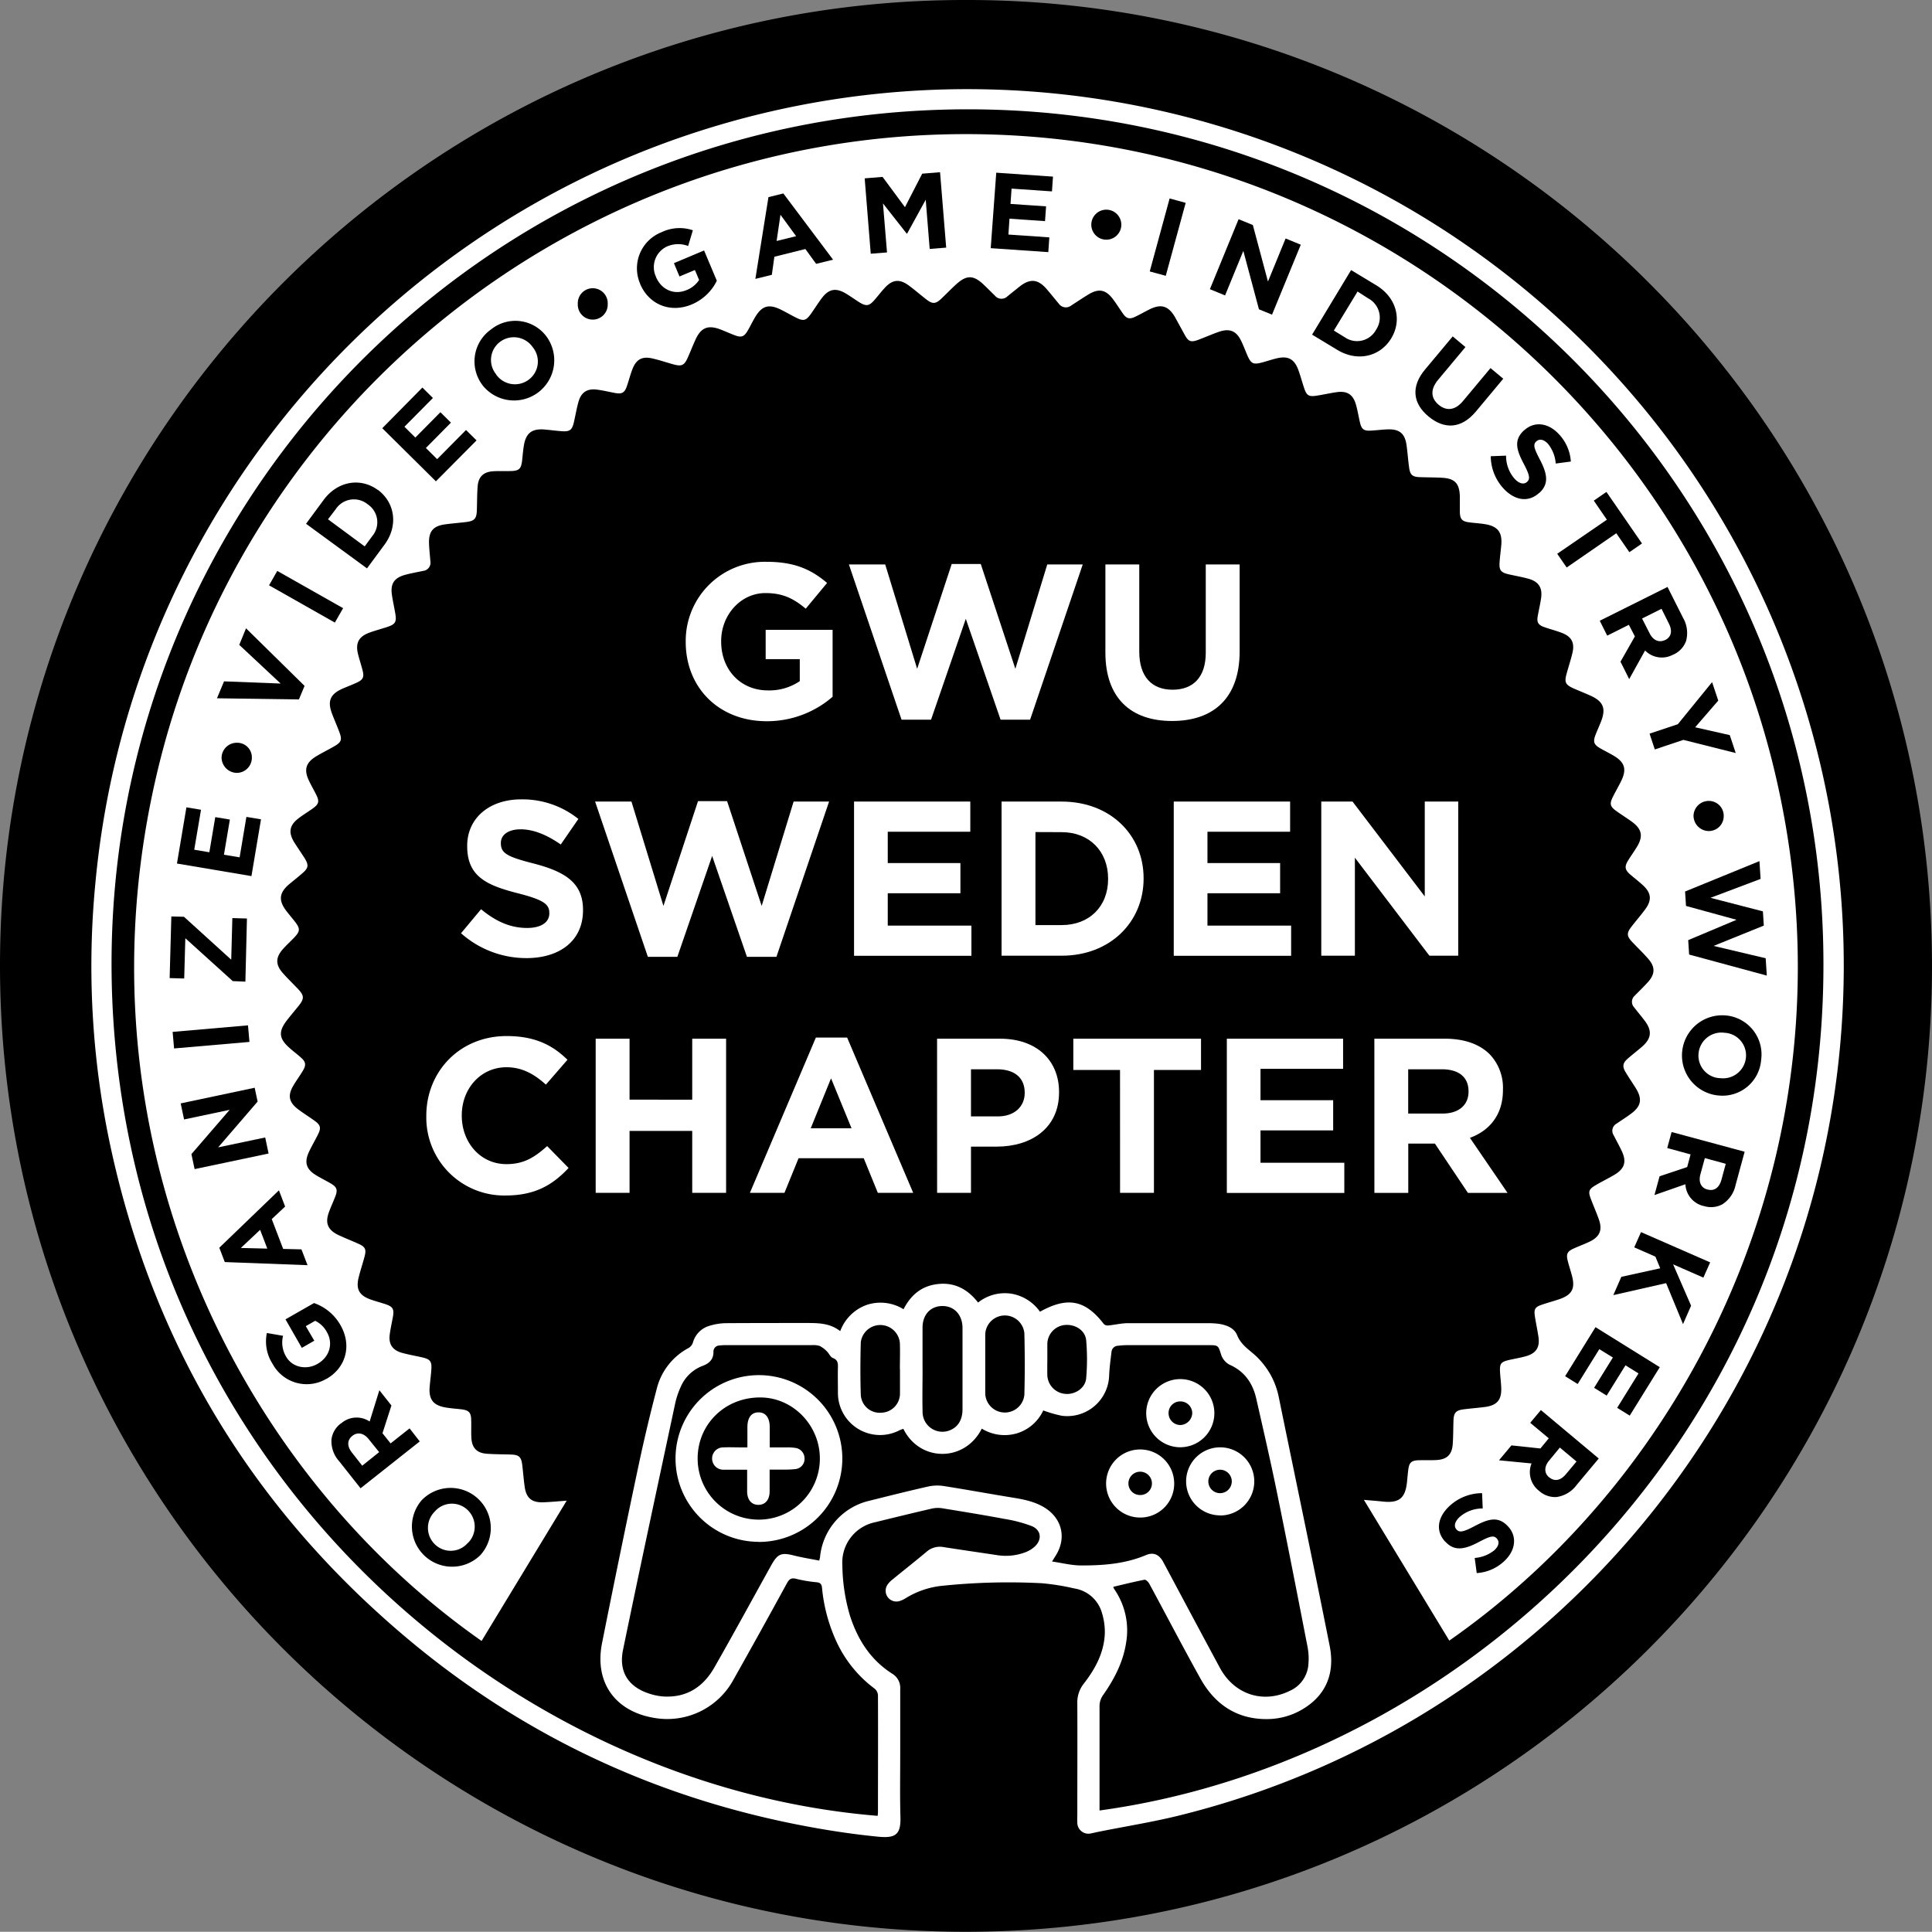 <svg id="a5f8c0d1-f097-4cf2-9513-ed5dda4a9161" data-name="TransparentBG" xmlns="http://www.w3.org/2000/svg" viewBox="0 0 570.34 570.28"><rect x="0" y="0" width="570.34" height="570.28" fill="#808080" stroke="none"/><defs><style>.aa380250-153d-4345-a608-8db5bd3c0a5b{fill:#fff;}.f8b8d29d-0436-4441-a33a-6bdfe1b955c9{fill-rule:evenodd;}</style></defs><title>GWU_Sweden_TransBG</title><g id="a2acffcb-66cb-4000-98d6-092982c6e03a" data-name="Graphic objects (DO NOT TOUCH)"><circle class="aa380250-153d-4345-a608-8db5bd3c0a5b" cx="285.42" cy="287.22" r="276.42"/><path class="f8b8d29d-0436-4441-a33a-6bdfe1b955c9" d="M288.36,3.21C446,3,574.53,131.7,573.48,290.32c-1,156.57-129.06,284.3-287.36,283.16C129.61,572.36,1.9,444.29,3.16,285.92,4.41,129.86,131.6,3,288.36,3.21ZM268.9,521.41h0c0-6.51,0-13,0-19.52a4.9,4.9,0,0,0-2.34-4.58c-6.44-4.09-10.24-10.1-12.52-17.22a54.7,54.7,0,0,1-2.22-14.81,12.14,12.14,0,0,1,9.69-12.7c5.54-1.36,11.07-2.72,16.63-4a8.35,8.35,0,0,1,3.15-.12c6.15,1,12.31,2,18.43,3.15a40.87,40.87,0,0,1,8,2.11c2.82,1.16,3.12,4,.87,6.07a8.75,8.75,0,0,1-2.85,1.7,16.31,16.31,0,0,1-8.34.79c-5.22-.78-10.45-1.54-15.66-2.35a5.94,5.94,0,0,0-5.05,1.36c-3.35,2.81-6.79,5.52-10.17,8.28a6.64,6.64,0,0,0-1.32,1.38,3.18,3.18,0,0,0,3.55,4.89,7.57,7.57,0,0,0,1.73-.81,25.32,25.32,0,0,1,10.5-3.65,190.19,190.19,0,0,1,29.71-.79,68.51,68.51,0,0,1,9.6,1.54,10.06,10.06,0,0,1,8.17,7.26,18.93,18.93,0,0,1,.84,6c-.21,5.67-2.8,10.45-6.18,14.81a8.86,8.86,0,0,0-1.94,5.75c.05,10.88,0,21.76,0,32.64,0,.85-.05,1.7,0,2.55a3.28,3.28,0,0,0,4.1,3.29c.69-.13,1.36-.3,2-.43,8.36-1.69,16.8-3,25.05-5.11C460.2,511.76,539,417.65,546.79,306.62A258.73,258.73,0,0,0,208,42.44C112.34,73.81,40.93,159.84,31.3,264a254.21,254.21,0,0,0,4.19,76.36Q54,428.25,122.65,486.28c34.6,29.26,74.4,47.88,119,56.15,6.91,1.29,13.89,2.32,20.88,3,4.83.44,6.55-.54,6.44-5.59C268.79,533.67,268.9,527.54,268.9,521.41Z" transform="translate(-3.15 -3.21)"/><path class="f8b8d29d-0436-4441-a33a-6bdfe1b955c9" d="M327.74,537.68v-1.56c0-9.82,0-19.63,0-29.44a5.67,5.67,0,0,1,1-3c3.36-4.77,6-9.84,6.87-15.68a21.35,21.35,0,0,0-3.36-15.42c-.14-.22-.28-.45-.4-.68a.56.56,0,0,1,0-.26c3.06-.72,6.09-1.48,9.16-2.08.38-.07,1.12.62,1.39,1.12,5.07,9.37,10,18.85,15.18,28.15,4.25,7.55,10.7,11.93,19.62,11.87a20.63,20.63,0,0,0,11.2-3.36c6.7-4.34,8.75-10.84,7.28-18.25-4.86-24.47-10-48.88-15-73.3a23.18,23.18,0,0,0-2.29-6.45,23.53,23.53,0,0,0-4.54-5.89c-2.05-1.87-4.35-3.24-5.49-6.08-.88-2.21-3.29-3.08-5.67-3.39a25.52,25.52,0,0,0-3-.16c-7.84,0-15.68,0-23.52,0-1.95,0-3.89.49-5.84.68a1.68,1.68,0,0,1-1.3-.4c-5.48-7.14-10.71-8.2-18.87-3.66a12.9,12.9,0,0,0-8.51-5.33,12.71,12.71,0,0,0-9.77,2.62c-2.93-3.8-6.72-5.94-11.58-5.49s-8.17,3.07-10.42,7.47A12.87,12.87,0,0,0,259,388.43a13,13,0,0,0-7.81,7.74c-3-2.35-6.4-2.4-9.83-2.4-8,0-16,0-24,.05a17.42,17.42,0,0,0-5.44,1,7.14,7.14,0,0,0-4.22,4.74,3,3,0,0,1-1.19,1.54,18.73,18.73,0,0,0-9.46,12q-3,11.43-5.45,23-5.51,26-10.72,52.16c-2.34,11.72,4,20.4,15.87,22.16a22.24,22.24,0,0,0,22.9-11.32q8-14.2,15.82-28.53c.68-1.23,1.31-1.65,2.74-1.27a40.3,40.3,0,0,0,6,1c1.15.12,1.5.6,1.61,1.68A48.77,48.77,0,0,0,250,487.65a36.16,36.16,0,0,0,11.33,14.05,2.76,2.76,0,0,1,1,1.92c.06,11.52,0,23,0,34.56,0,.36-.06.72-.09,1.08-107.15-8.76-213.28-98-225.09-228C24,166.49,133.68,43.88,274.12,35.9c144.3-8.19,263.94,104.56,267.25,245.89C544.6,419.63,440.58,522.2,327.74,537.68Zm-157.3-91.46c-2.63.19-4.79.41-7,.48-3.34.09-4.94-1.28-5.4-4.58-.31-2.17-.46-4.35-.73-6.52-.3-2.34-1-2.92-3.31-3s-4.8-.06-7.19-.24c-2.89-.22-4.33-1.72-4.5-4.62-.11-1.71,0-3.42-.06-5.12,0-2.46-.65-3.12-3.07-3.39-1.48-.17-3-.27-4.44-.52-3.74-.62-5.09-2.42-4.74-6.23.15-1.69.38-3.39.49-5.09.15-2.27-.38-2.93-2.61-3.45-2-.47-4.09-.81-6.09-1.37-2.83-.8-4-2.61-3.57-5.55.24-1.74.63-3.46.94-5.19.37-2.15-.06-2.89-2.15-3.6-1.52-.51-3.07-.9-4.58-1.45-3.22-1.18-4.23-3-3.43-6.35.52-2.12,1.22-4.19,1.78-6.31s.17-2.83-1.73-3.7-4-1.68-6-2.62c-3.14-1.5-4-3.54-2.78-6.8.58-1.6,1.32-3.14,1.92-4.74.67-1.79.38-2.62-1.27-3.61-1.46-.87-3-1.61-4.46-2.5-2.92-1.77-3.55-3.81-2.1-6.9.84-1.78,1.85-3.49,2.72-5.26s.7-2.64-.93-3.83-3.46-2.31-5.11-3.57c-2.59-2-3-4-1.33-6.84.91-1.57,2-3,2.92-4.58s.77-2.49-.55-3.68-2.47-2-3.66-3.1c-2.88-2.6-3.08-4.65-.72-7.78,1.16-1.53,2.43-3,3.62-4.48,1.7-2.15,1.65-3-.22-5-1.51-1.58-3.09-3.1-4.53-4.74-2.13-2.46-2.07-4.56.1-7,1-1.14,2.17-2.2,3.24-3.31,1.87-1.94,1.92-2.73.29-4.81-.83-1.05-1.69-2.07-2.5-3.12-2.42-3.16-2.16-5.42.91-8,1.22-1,2.47-2,3.7-3.06,1.93-1.64,2.06-2.47.7-4.65-1-1.54-2-3-3-4.57-1.82-3-1.41-5.09,1.4-7.19,1.32-1,2.74-1.85,4.08-2.81,1.79-1.28,2-2.09,1-4.07-.66-1.34-1.42-2.63-2.07-4-1.66-3.37-1-5.49,2.17-7.38,1.66-1,3.38-1.83,5-2.77,2.39-1.34,2.63-2,1.67-4.52-.68-1.79-1.46-3.54-2.13-5.34-1.34-3.61-.49-5.64,3-7.22,1.45-.65,3-1.21,4.41-1.88,1.75-.81,2.14-1.58,1.68-3.44s-1-3.38-1.41-5.09c-.74-3.14.25-5,3.28-6.15,1.75-.65,3.56-1.12,5.33-1.7,2.44-.8,2.85-1.48,2.42-4-.31-1.84-.73-3.66-1-5.51-.47-3.3.68-5,3.91-5.9,1.75-.47,3.54-.78,5.31-1.16a2.43,2.43,0,0,0,2.14-2.87c-.14-1.75-.34-3.5-.4-5.26-.11-3.54,1.24-5.13,4.72-5.6,2.06-.29,4.14-.44,6.2-.69,2.52-.3,3.11-1,3.2-3.47.08-2.34.05-4.69.23-7,.21-2.9,1.71-4.34,4.6-4.52,1.59-.11,3.2,0,4.8-.06,2.86,0,3.47-.57,3.76-3.36.15-1.43.27-2.87.51-4.29.61-3.56,2.38-4.91,6-4.62,1.76.14,3.5.39,5.26.51,2.28.15,2.95-.37,3.47-2.59.47-2,.81-4.09,1.37-6.08.79-2.85,2.6-4,5.53-3.6,1.79.24,3.56.66,5.35,1,2,.34,2.74-.11,3.4-2,.58-1.66,1-3.38,1.63-5,1.14-3,2.94-3.93,6-3.19,2,.46,3.9,1.1,5.85,1.65,2.75.78,3.47.46,4.6-2.13.75-1.71,1.43-3.45,2.21-5.15,1.61-3.49,3.64-4.32,7.23-3,1.49.57,2.94,1.24,4.44,1.8,1.8.68,2.63.39,3.62-1.24.71-1.19,1.32-2.44,2-3.65,2.2-3.94,4.28-4.58,8.26-2.53,1.38.71,2.72,1.47,4.1,2.17,2.17,1.09,2.93.92,4.32-1,1.12-1.56,2.13-3.2,3.28-4.73,2.05-2.74,4.13-3.14,7.07-1.41,1.33.79,2.59,1.7,3.89,2.53,2.2,1.39,3.08,1.23,4.77-.8,1-1.14,1.88-2.32,2.9-3.41,2.26-2.44,4.36-2.65,7.05-.67,1.8,1.32,3.49,2.81,5.26,4.17s2.69,1.31,4.34-.26c1.51-1.42,2.94-2.94,4.49-4.33,3-2.69,5-2.65,7.93.08,1.16,1.1,2.28,2.24,3.43,3.36a2.51,2.51,0,0,0,3.71.16c1.25-1,2.48-2,3.75-3,3-2.29,5.3-2,7.78.86,1.22,1.42,2.38,2.88,3.59,4.31a2.54,2.54,0,0,0,3.68.57c1.7-1.1,3.38-2.23,5.11-3.28,3-1.82,5.09-1.43,7.2,1.38,1.06,1.4,2,2.92,3,4.34s1.91,1.68,3.58.88c1.44-.68,2.83-1.49,4.26-2.2,3.43-1.68,5.55-1,7.48,2.29,1,1.8,2,3.67,3,5.46s1.79,2,3.71,1.32c2.15-.79,4.24-1.74,6.41-2.48,3.05-1,5-.2,6.41,2.71.61,1.24,1.1,2.54,1.64,3.82,1.29,3.07,1.83,3.34,5,2.45,1.28-.36,2.55-.78,3.85-1.09,3.33-.8,5.2.17,6.38,3.37.66,1.79,1.14,3.66,1.76,5.48.71,2.11,1.35,2.51,3.58,2.18,2-.3,4-.77,6-1.05,3.12-.44,4.86.7,5.71,3.75.49,1.75.77,3.54,1.19,5.31s1.1,2.4,3,2.3c1.76-.08,3.51-.33,5.26-.38,3.42-.09,5,1.27,5.47,4.69.31,2.22.45,4.46.77,6.68.29,2.07,1,2.64,3,2.73,2.24.09,4.49.06,6.72.19,3.74.21,5.11,1.65,5.24,5.43,0,1.6,0,3.2,0,4.8.08,2,.7,2.65,2.68,2.92,1.58.21,3.18.29,4.76.55,3.76.61,5.13,2.4,4.79,6.19-.15,1.65-.37,3.29-.49,4.93-.19,2.47.33,3.14,2.72,3.69,1.92.43,3.87.77,5.77,1.29,3,.83,4.2,2.62,3.76,5.71-.26,1.8-.68,3.57-1,5.35s.13,2.58,1.86,3.2,3.47,1.05,5.16,1.69c3,1.13,3.95,2.94,3.22,6-.49,2.07-1.17,4.1-1.73,6.15-.67,2.46-.32,3.2,2,4.25,1.65.73,3.34,1.4,5,2.14,3.89,1.74,4.72,3.81,3.13,7.8-.49,1.24-1.05,2.45-1.53,3.69-.86,2.21-.58,3,1.51,4.18,1.21.68,2.45,1.3,3.65,2,3.48,2,4.1,4.11,2.29,7.72-.74,1.48-1.57,2.92-2.31,4.39-1.12,2.21-.93,3,1.12,4.43,1.48,1.05,3,2,4.48,3.08,2.9,2.13,3.32,4.24,1.48,7.31-.85,1.41-1.83,2.75-2.69,4.16-1.06,1.74-.9,2.7.65,4.05,1.25,1.08,2.57,2.08,3.78,3.2,2.45,2.26,2.67,4.37.7,7.05-1.33,1.81-2.81,3.49-4.17,5.27s-1.33,2.69.22,4.34,3.32,3.33,4.85,5.1c2.06,2.38,2,4.47-.14,6.83-1.25,1.39-2.6,2.68-3.89,4a2.4,2.4,0,0,0-.17,3.46c1,1.3,2.08,2.57,3.07,3.89,2.3,3,2.06,5.3-.83,7.78-1.37,1.18-2.81,2.29-4.17,3.48s-1.66,2.22-.64,3.91,2,3.13,3,4.71c2.08,3.33,1.66,5.46-1.57,7.77-1.34,1-2.74,1.85-4.09,2.8a2.38,2.38,0,0,0-.86,3.34c.77,1.52,1.6,3,2.34,4.55,1.6,3.29,1,5.39-2.19,7.25-1.83,1.08-3.75,2-5.59,3.1s-2.05,1.81-1.35,3.71c.79,2.15,1.74,4.24,2.49,6.4,1.06,3.06.21,5-2.69,6.43-1.58.76-3.24,1.36-4.84,2.09-1.83.84-2.2,1.61-1.7,3.57.37,1.5.88,3,1.26,4.47,1,3.74,0,5.61-3.71,6.88-1.71.59-3.47,1.05-5.18,1.64-2,.67-2.37,1.3-2.07,3.35s.79,4.19,1.08,6.3c.41,2.93-.74,4.69-3.6,5.52-1.58.46-3.22.73-4.83,1.09-2.72.6-3.09,1.07-2.92,3.8.1,1.54.31,3.08.35,4.62.09,3.43-1.26,5-4.67,5.49-2.17.3-4.35.44-6.52.73s-2.83,1-2.91,3.22-.06,4.7-.22,7c-.22,3.16-1.71,4.59-4.91,4.74-1.75.09-3.52,0-5.27.06-2,.08-2.66.69-2.93,2.67-.18,1.32-.27,2.65-.42,4-.53,4.58-2.38,6-7,5.53-1.77-.19-3.55-.32-5.7-.51l25.21,41.55C505.25,435.7,552.5,336.29,526.83,230.1,500.77,122.26,402.55,41.8,286.09,42.81c-113.67,1-210.47,80.06-236.34,187.57C24.06,337.14,72,436.25,145.32,487.63Z" transform="translate(-3.15 -3.21)"/><path class="f8b8d29d-0436-4441-a33a-6bdfe1b955c9" d="M269.82,425c4.87,9.88,18.18,9.88,23.16-.05a12.84,12.84,0,0,0,10.4,1.38,12.58,12.58,0,0,0,7.75-6.75,36.73,36.73,0,0,0,5.45,1.57,12.37,12.37,0,0,0,14-12c.11-2.31.42-4.61.7-6.91a2,2,0,0,1,2-1.76,21.17,21.17,0,0,1,2.39-.17q12.15,0,24.31,0c2.89,0,2.79.12,3.66,2.81a5.2,5.2,0,0,0,2.42,2.93c4.58,2,7,5.63,8,10.29,2.05,9,4.14,18.08,6,27.16,3.13,15.29,6.12,30.62,9.1,45.94a18.5,18.5,0,0,1,.25,4.93,9.25,9.25,0,0,1-5.53,8c-7.85,3.85-16.36,1.07-20.61-6.81-5.37-9.95-10.68-19.92-16-29.88-.28-.52-.54-1-.83-1.55-1.2-2.06-2.82-2.76-5-1.84-6.14,2.59-12.62,3.07-19.14,3.05-2.77,0-5.55-.72-8.58-1.16l1-1.61c3.39-5.23,2-11.14-3.29-14.36-2.89-1.75-6.12-2.38-9.41-2.91-6.78-1.1-13.54-2.35-20.33-3.41a12.6,12.6,0,0,0-4.58.16c-5.82,1.31-11.6,2.77-17.39,4.21a18.92,18.92,0,0,0-14.47,16.4c0,.32-.12.62-.25,1.25-2.47-.49-4.93-.87-7.34-1.47-3.88-1-4.93-.58-6.87,2.91-5.59,10.06-11.08,20.18-16.8,30.18-3.33,5.81-8.36,9-15.3,8.47a17.38,17.38,0,0,1-3.75-.78c-6.33-2-9.21-6.5-7.86-13,5-24.26,10.22-48.49,15.39-72.72a24.37,24.37,0,0,1,1.62-4.84,11.39,11.39,0,0,1,6.52-6.25c1.94-.73,3.16-1.9,3.16-4.11a1.78,1.78,0,0,1,1.77-1.89,12.84,12.84,0,0,1,1.75-.1q12.72,0,25.44,0a6.34,6.34,0,0,1,2.36.22,7.89,7.89,0,0,1,2.17,1.62c.64.61,1,1.67,1.77,1.95,1.43.56,1.51,1.51,1.48,2.76-.06,2.45,0,4.91,0,7.36a12.44,12.44,0,0,0,18.25,11.18C269.15,425.25,269.49,425.12,269.82,425Zm-42.68,33.4a24.62,24.62,0,1,0-24.57-24.66A24.58,24.58,0,0,0,227.14,458.37Zm136.11-7.81a10.06,10.06,0,1,0-9.95-10.16A10.05,10.05,0,0,0,363.25,450.56Zm-1.61-30.14a10.06,10.06,0,1,0-10.09,10A10.08,10.08,0,0,0,361.64,420.42ZM349.78,441.2a10.05,10.05,0,1,0-10.12,10A10,10,0,0,0,349.78,441.2Z" transform="translate(-3.15 -3.21)"/><path class="f8b8d29d-0436-4441-a33a-6bdfe1b955c9" d="M275.49,407.17c0-4,0-8,0-12s2.49-6.47,6-6.41,5.8,2.74,5.8,6.5c0,8,0,16,0,24,0,3.12-1.38,5.3-3.85,6.23a5.86,5.86,0,0,1-7.94-5.51c-.1-4.26,0-8.53,0-12.8Z" transform="translate(-3.15 -3.21)"/><path class="f8b8d29d-0436-4441-a33a-6bdfe1b955c9" d="M294,405.92c0-2.93,0-5.85,0-8.78a5.79,5.79,0,0,1,11.55-.36c.15,6.06.16,12.14,0,18.2a5.79,5.79,0,0,1-11.55-.44C294,411.67,294,408.8,294,405.92Z" transform="translate(-3.15 -3.21)"/><path class="f8b8d29d-0436-4441-a33a-6bdfe1b955c9" d="M268.83,407.36c0,2.4,0,4.79,0,7.19a5.66,5.66,0,0,1-5.5,5.7,5.59,5.59,0,0,1-6.07-5.28c-.16-5.16-.14-10.33,0-15.49a5.8,5.8,0,0,1,11.54.21c.09,2.56,0,5.11,0,7.67Z" transform="translate(-3.15 -3.21)"/><path class="f8b8d29d-0436-4441-a33a-6bdfe1b955c9" d="M312.33,404.54c0-1.54,0-3.08,0-4.62a5.71,5.71,0,0,1,5.15-5.56c3.09-.29,6.06,1.58,6.32,4.55a64.64,64.64,0,0,1,0,11.13c-.23,2.91-3.19,4.89-6.1,4.66a5.77,5.77,0,0,1-5.38-5.69C312.3,407.52,312.32,406,312.33,404.54Z" transform="translate(-3.15 -3.21)"/><path class="f8b8d29d-0436-4441-a33a-6bdfe1b955c9" d="M245.18,433.88a18,18,0,1,1-36.08-.21c.06-10.13,8.18-18,18.55-17.92C237.26,415.79,245.22,424,245.18,433.88Zm-14.83,3.17h2.11c1.81,0,3.63.05,5.42-.15a3,3,0,0,0,2.77-3.19,3.11,3.11,0,0,0-2.73-3.07,15.34,15.34,0,0,0-2.54-.15c-1.63,0-3.26,0-5,0v-1.82c0-1.38,0-2.77,0-4.16,0-2.81-1.23-4.38-3.34-4.36s-3.22,1.58-3.25,4.29c0,.85,0,1.7,0,2.56v3.49H221.8c-1.7,0-3.41-.08-5.11,0a3.27,3.27,0,0,0-3.32,3.37,3.3,3.3,0,0,0,3.32,3.22c.63,0,1.28,0,1.92,0h5.1v6.37c0,2.49,1.26,4,3.33,4s3.32-1.55,3.31-4Z" transform="translate(-3.15 -3.21)"/><path class="f8b8d29d-0436-4441-a33a-6bdfe1b955c9" d="M363.39,444a3.46,3.46,0,0,1-.14-6.92,3.46,3.46,0,1,1,.14,6.92Z" transform="translate(-3.15 -3.21)"/><path class="f8b8d29d-0436-4441-a33a-6bdfe1b955c9" d="M348.12,420.41a3.41,3.41,0,0,1,3.36-3.49,3.49,3.49,0,0,1,3.63,3.42,3.64,3.64,0,0,1-3.56,3.55A3.5,3.5,0,0,1,348.12,420.41Z" transform="translate(-3.15 -3.21)"/><path class="f8b8d29d-0436-4441-a33a-6bdfe1b955c9" d="M339.7,444.55a3.41,3.41,0,0,1-3.43-3.45,3.47,3.47,0,1,1,6.94.07A3.42,3.42,0,0,1,339.7,444.55Z" transform="translate(-3.15 -3.21)"/></g><g id="b89fe4f8-e26b-491d-a505-fd8b8fd6d129" data-name="Text objects (CHANGE THESE)"><path d="M145.08,462.12l0,.05a11.87,11.87,0,0,1-17.43-16.1l0,0a11.86,11.86,0,0,1,17.42,16.09Zm-13.62-12.65,0,0a6.77,6.77,0,0,0,.18,9.74,6.66,6.66,0,0,0,9.63-.54l.05,0a6.8,6.8,0,0,0-.18-9.75A6.68,6.68,0,0,0,131.46,449.47Z" transform="translate(-3.15 -3.21)"/><path d="M109.59,442.56l-6.33-8a8.82,8.82,0,0,1-2.25-6.5,7,7,0,0,1,2.81-4.67l.05,0a6.92,6.92,0,0,1,8.4-.54l2.87-9.23,3.56,4.5-2.64,8.19,2.4,3,5.6-4.43,3,3.85ZM112,428.07c-1.48-1.87-3.34-2.16-4.81-1l0,0c-1.65,1.31-1.59,3.13-.11,5l3,3.82,5-4Z" transform="translate(-3.15 -3.21)"/><path d="M99.52,410.27l-.06,0a11.44,11.44,0,0,1-15.83-4.42,12.24,12.24,0,0,1-1.7-9.13l4.78.83a8.14,8.14,0,0,0,.93,6.19c1.77,3.1,5.92,4,9.22,2.11l0,0c3.55-2,4.76-6,2.79-9.39a7.71,7.71,0,0,0-3.46-3.34l-2.77,1.58L95.93,399l-3.68,2.11-4.82-8.42,8.42-4.81a14.44,14.44,0,0,1,7.81,6.52C107.11,400.42,105.25,407,99.52,410.27Z" transform="translate(-3.15 -3.21)"/><path d="M69.51,375.78l-1.62-4.23,17.6-16.95,1.83,4.8-3.95,3.69,3.37,8.81,5.4.13,1.79,4.67Zm10.43-9.51-5.7,5.35,7.82.19Z" transform="translate(-3.15 -3.21)"/><path d="M60.6,348.34l-.94-4.43,11.28-13.07-13.45,2.84-1-4.74,21.84-4.62.87,4.08L67.55,341.92,81.44,339l1,4.74Z" transform="translate(-3.15 -3.21)"/><path d="M54.54,312.72l-.43-4.89,22.25-1.93.43,4.89Z" transform="translate(-3.15 -3.21)"/><path d="M71.86,292.84l-14-12.66-.33,11.89-4.3-.12.5-18.2,3.73.1,13.95,12.67.33-12.28,4.31.12L75.59,293Z" transform="translate(-3.15 -3.21)"/><path d="M55.39,258.13l2.79-16.59,4.31.72-2,11.79,4.46.75,1.75-10.37,4.31.72-1.75,10.38,4.63.77,2-11.94,4.31.72-2.82,16.76Z" transform="translate(-3.15 -3.21)"/><path d="M67.2,209.35l2.09-5L86,205,73.78,193.58l2-4.89,17.28,17-1.67,4Z" transform="translate(-3.15 -3.21)"/><path d="M82.58,176,85,171.75l19.44,11L102,187Z" transform="translate(-3.15 -3.21)"/><path d="M93.5,157.83l5.16-7c4.17-5.65,10.92-6.69,16-3l.06,0c5,3.73,6.1,10.53,1.94,16.17l-5.17,7Zm6.48-1.32,10.83,8,2.25-3.06a6.36,6.36,0,0,0-1.37-9.37l0,0a6.41,6.41,0,0,0-9.41,1.42Z" transform="translate(-3.15 -3.21)"/><path d="M116,129.62l11.84-12,3.11,3.08-8.41,8.49,3.22,3.19,7.4-7.48,3.11,3.08-7.4,7.48,3.33,3.3,8.52-8.61,3.11,3.07-12,12.08Z" transform="translate(-3.15 -3.21)"/><path d="M145.51,116.8l0,0a11.56,11.56,0,0,1,2.64-16.37,11.43,11.43,0,0,1,16.34,2.14l0,0a11.87,11.87,0,0,1-19,14.23Zm14.9-11.11,0,0a6.78,6.78,0,0,0-9.61-1.59,6.68,6.68,0,0,0-1.21,9.58l0,.05a6.78,6.78,0,0,0,9.61,1.59A6.68,6.68,0,0,0,160.41,105.69Z" transform="translate(-3.15 -3.21)"/><path d="M192.11,87l0-.06a11.45,11.45,0,0,1,6.31-15.17,12.25,12.25,0,0,1,9.27-.58l-1.4,4.64A8.21,8.21,0,0,0,200,76a6.71,6.71,0,0,0-3.21,8.89l0,.06c1.59,3.77,5.33,5.44,9,3.91a7.86,7.86,0,0,0,3.74-3l-1.24-2.94-4.55,1.91L202.1,80.9,211,77.15l3.76,8.94a14.49,14.49,0,0,1-7.42,7C201,95.73,194.67,93.09,192.11,87Z" transform="translate(-3.15 -3.21)"/><path d="M230,61.41l4.4-1.09,14.68,19.55-5,1.23-3.18-4.38L231.75,79,231,84.34l-4.86,1.2Zm8.17,11.52-4.62-6.32-1.14,7.74Z" transform="translate(-3.15 -3.21)"/><path d="M258.41,55.86l5.28-.43,6.61,8.94,5.09-9.89,5.27-.43,1.81,22.26-4.87.39-1.17-14.53-5.49,10h-.13l-7-8.91L265,77.73l-4.8.38Z" transform="translate(-3.15 -3.21)"/><path d="M297.25,54.19,314,55.35l-.3,4.36-11.93-.82-.31,4.52,10.5.72-.31,4.36-10.49-.72-.32,4.68,12.08.83-.3,4.36-17-1.17Z" transform="translate(-3.15 -3.21)"/><path d="M348.43,61.8l4.74,1.29-5.88,21.54-4.73-1.29Z" transform="translate(-3.15 -3.21)"/><path d="M368.79,67.92,373,69.64l4.46,16.69,5.21-12.72,4.48,1.84L378.66,96.1l-3.86-1.58-4.61-17.24L364.8,90.42l-4.48-1.84Z" transform="translate(-3.15 -3.21)"/><path d="M402,82.94l7.45,4.5c6,3.63,7.66,10.26,4.41,15.64l0,0c-3.25,5.38-9.92,7.05-15.92,3.42l-7.45-4.5Zm1.91,6.33-7,11.52,3.25,2a6.36,6.36,0,0,0,9.21-2.23l0,0a6.41,6.41,0,0,0-2.27-9.24Z" transform="translate(-3.15 -3.21)"/><path d="M423.82,112.31l8.18-9.79,3.76,3.15-8.09,9.69c-2.33,2.8-2.14,5.4.16,7.33s4.86,1.68,7.13-1l8.2-9.82,3.76,3.14-8.07,9.68c-4.34,5.19-9.38,5.3-14,1.46S419.6,117.36,423.82,112.31Z" transform="translate(-3.15 -3.21)"/><path d="M443.23,137.89l4.52-.17a10.26,10.26,0,0,0,2.46,6.76c1.34,1.49,2.75,1.86,3.72,1l0,0c.93-.84.89-1.83-.9-5.24-2.16-4.11-3.18-7.1.11-10.07l.05,0c3-2.71,7.17-2.1,10.23,1.29a12.93,12.93,0,0,1,3.45,8l-4.46.59a10.46,10.46,0,0,0-2.25-5.78c-1.27-1.4-2.57-1.55-3.37-.83l-.05,0c-1.09,1-.8,2,1.05,5.55,2.16,4.15,2.66,7.13-.23,9.74l-.05,0c-3.29,3-7.4,2.13-10.63-1.44A14.23,14.23,0,0,1,443.23,137.89Z" transform="translate(-3.15 -3.21)"/><path d="M477.51,156.63,473.65,151l3.73-2.57,10.5,15.22-3.73,2.57-3.86-5.59-14.65,10.11-2.79-4.05Z" transform="translate(-3.15 -3.21)"/><path d="M495.41,176.48,500,185.6a8.93,8.93,0,0,1,.89,6.83,7,7,0,0,1-3.71,4l-.06,0a6.93,6.93,0,0,1-8.33-1.19l-4.69,8.45-2.57-5.14,4.25-7.47L484,187.66l-6.39,3.2-2.2-4.4Zm-5.28,13.69c1.07,2.14,2.82,2.79,4.51,2l.06,0c1.88-.94,2.19-2.74,1.12-4.87l-2.18-4.37-5.74,2.87Z" transform="translate(-3.15 -3.21)"/><path d="M498.46,217l10.11-12.42,1.82,5.45-6.82,7.88,10.22,2.31,1.76,5.29-15.45-3.88-8.44,2.82-1.55-4.66Z" transform="translate(-3.15 -3.21)"/><path d="M522.55,257.42l.34,5.25-14.79,5.58,15.47,4,.27,4.2-14.83,6,15.38,3.64.33,5.12L501.79,285l-.27-4.26,14.26-6-14.91-4.09-.27-4.26Z" transform="translate(-3.15 -3.21)"/><path d="M512.83,303h.06a11.56,11.56,0,0,1,10.16,13.11,11.44,11.44,0,0,1-12.73,10.48h-.06A11.86,11.86,0,0,1,512.83,303Zm-2.07,18.47h.07a6.78,6.78,0,0,0,7.72-5.94,6.68,6.68,0,0,0-6.17-7.43h-.06a6.78,6.78,0,0,0-7.73,5.94A6.67,6.67,0,0,0,510.76,321.49Z" transform="translate(-3.15 -3.21)"/><path d="M518.18,343.21l-2.68,9.85a8.89,8.89,0,0,1-3.9,5.67,7,7,0,0,1-5.43.51l-.06,0a6.93,6.93,0,0,1-5.42-6.43L491.56,356l1.51-5.54,8.15-2.73,1-3.73-6.89-1.88,1.29-4.73Zm-13.06,6.68c-.63,2.31.24,4,2.05,4.47h.07c2,.56,3.46-.57,4.09-2.88l1.28-4.71-6.18-1.68Z" transform="translate(-3.15 -3.21)"/><path d="M508,375.87l-2,4.5-8.94-3.92,5.31,12.21-2.38,5.44L495,382l-15.59,3.54,2.37-5.4,11.48-2.52-1.42-3.44-6.25-2.74,2-4.5Z" transform="translate(-3.15 -3.21)"/><path d="M493.13,406.81l-8.87,14.3-3.71-2.3,6.3-10.16L483,406.26l-5.55,8.94-3.71-2.3,5.54-8.94-4-2.47-6.39,10.29-3.71-2.3L474.15,395Z" transform="translate(-3.15 -3.21)"/><path d="M475.11,433.77l-6.54,7.83a8.88,8.88,0,0,1-5.91,3.54,7,7,0,0,1-5.14-1.8l0,0a6.94,6.94,0,0,1-2.25-8.11l-9.61-.93,3.68-4.4,8.55.91,2.47-3-5.48-4.58,3.15-3.76Zm-14.66.63c-1.53,1.84-1.43,3.71,0,4.92l.05,0c1.61,1.35,3.39.92,4.92-.92l3.13-3.74-4.92-4.12Z" transform="translate(-3.15 -3.21)"/><path d="M440.67,444l.19,4.52a10.24,10.24,0,0,0-6.76,2.47c-1.49,1.35-1.85,2.75-1,3.72l0,0c.83.92,1.83.88,5.24-.92,4.1-2.16,7.08-3.19,10.06.1l0,0c2.73,3,2.12,7.17-1.26,10.24a12.92,12.92,0,0,1-8.05,3.46l-.6-4.46a10.46,10.46,0,0,0,5.78-2.26c1.4-1.27,1.55-2.57.82-3.37l0-.05c-1-1.09-2-.8-5.54,1.06-4.15,2.17-7.13,2.67-9.74-.21l-.05,0c-3-3.28-2.14-7.4,1.43-10.63A14.19,14.19,0,0,1,440.67,444Z" transform="translate(-3.15 -3.21)"/><path class="aa380250-153d-4345-a608-8db5bd3c0a5b" d="M205.58,192.72v-.13a23.35,23.35,0,0,1,23.86-23.53c8.19,0,13.13,2.21,17.87,6.24l-6.3,7.6c-3.51-2.92-6.63-4.61-11.9-4.61-7.28,0-13.07,6.43-13.07,14.17v.13c0,8.32,5.73,14.43,13.79,14.43a16,16,0,0,0,9.42-2.73v-6.5H229.18v-8.65h19.76V208.9a29.52,29.52,0,0,1-19.44,7.22C215.33,216.12,205.58,206.17,205.58,192.72Z" transform="translate(-3.15 -3.21)"/><path class="aa380250-153d-4345-a608-8db5bd3c0a5b" d="M253.75,169.84h10.72l9.43,30.81,10.2-30.94h8.58l10.21,30.94,9.42-30.81h10.47l-15.54,45.83h-8.71l-10.27-29.78L278,215.67h-8.71Z" transform="translate(-3.15 -3.21)"/><path class="aa380250-153d-4345-a608-8db5bd3c0a5b" d="M329.47,195.84v-26h10v25.74c0,7.41,3.71,11.24,9.82,11.24s9.81-3.7,9.81-10.92V169.84h10v25.67c0,13.78-7.73,20.54-19.95,20.54S329.47,209.23,329.47,195.84Z" transform="translate(-3.15 -3.21)"/><path class="aa380250-153d-4345-a608-8db5bd3c0a5b" d="M139.25,278.71l5.91-7.09c4.1,3.38,8.39,5.53,13.59,5.53,4.09,0,6.56-1.63,6.56-4.29v-.13c0-2.54-1.56-3.84-9.16-5.79-9.17-2.34-15.08-4.87-15.08-13.91v-.13c0-8.25,6.63-13.71,15.92-13.71a26.35,26.35,0,0,1,16.9,5.78l-5.2,7.54c-4-2.79-8-4.48-11.83-4.48s-5.85,1.75-5.85,4v.13c0,3,2,4,9.82,6,9.23,2.41,14.43,5.72,14.43,13.65v.13c0,9-6.89,14.11-16.71,14.11A29,29,0,0,1,139.25,278.71Z" transform="translate(-3.15 -3.21)"/><path class="aa380250-153d-4345-a608-8db5bd3c0a5b" d="M178.83,239.84h10.73L199,270.65l10.21-30.94h8.58L228,270.65l9.43-30.81h10.47l-15.54,45.83h-8.71l-10.27-29.78-10.27,29.78h-8.71Z" transform="translate(-3.15 -3.21)"/><path class="aa380250-153d-4345-a608-8db5bd3c0a5b" d="M255.27,239.84h34.32v8.9H265.22V258h21.45v8.91H265.22v9.55h24.7v8.91H255.27Z" transform="translate(-3.15 -3.21)"/><path class="aa380250-153d-4345-a608-8db5bd3c0a5b" d="M298.82,239.84h17.75c14.3,0,24.18,9.81,24.18,22.62v.13c0,12.8-9.88,22.75-24.18,22.75H298.82Zm10,9V276.3h7.74c8.19,0,13.71-5.52,13.71-13.58v-.13c0-8.06-5.52-13.72-13.71-13.72Z" transform="translate(-3.15 -3.21)"/><path class="aa380250-153d-4345-a608-8db5bd3c0a5b" d="M349.65,239.84H384v8.9H359.6V258h21.45v8.91H359.6v9.55h24.7v8.91H349.65Z" transform="translate(-3.15 -3.21)"/><path class="aa380250-153d-4345-a608-8db5bd3c0a5b" d="M393.2,239.84h9.23l21.32,28v-28h9.88v45.5h-8.51l-22-28.93v28.93H393.2Z" transform="translate(-3.15 -3.21)"/><path class="aa380250-153d-4345-a608-8db5bd3c0a5b" d="M129,332.72v-.13c0-12.94,9.75-23.53,23.73-23.53,8.58,0,13.72,2.86,17.94,7l-6.37,7.34c-3.51-3.18-7.09-5.13-11.63-5.13-7.68,0-13.2,6.37-13.2,14.17v.13c0,7.8,5.39,14.3,13.2,14.3,5.2,0,8.38-2.08,12-5.33L171,348c-4.68,5-9.88,8.13-18.66,8.13A23,23,0,0,1,129,332.72Z" transform="translate(-3.15 -3.21)"/><path class="aa380250-153d-4345-a608-8db5bd3c0a5b" d="M179,309.84h10v18H207.5v-18h10v45.5h-10V337.07H189v18.27H179Z" transform="translate(-3.15 -3.21)"/><path class="aa380250-153d-4345-a608-8db5bd3c0a5b" d="M244,309.51h9.23l19.5,45.83H262.29l-4.16-10.21H238.89l-4.16,10.21h-10.2Zm10.53,26.78-6.05-14.75-6,14.75Z" transform="translate(-3.15 -3.21)"/><path class="aa380250-153d-4345-a608-8db5bd3c0a5b" d="M279.78,309.84h18.59c10.85,0,17.42,6.43,17.42,15.73v.13c0,10.53-8.19,16-18.4,16h-7.6v13.65h-10Zm17.94,22.94c5,0,7.93-3,7.93-6.89v-.13c0-4.48-3.12-6.89-8.13-6.89h-7.73v13.91Z" transform="translate(-3.15 -3.21)"/><path class="aa380250-153d-4345-a608-8db5bd3c0a5b" d="M333.79,319.07H320v-9.23h37.7v9.23H343.8v36.27h-10Z" transform="translate(-3.15 -3.21)"/><path class="aa380250-153d-4345-a608-8db5bd3c0a5b" d="M365.32,309.84h34.32v8.9H375.26V328h21.45v8.91H375.26v9.55H400v8.91H365.32Z" transform="translate(-3.15 -3.21)"/><path class="aa380250-153d-4345-a608-8db5bd3c0a5b" d="M408.87,309.84h20.8c5.78,0,10.27,1.62,13.26,4.61a14.31,14.31,0,0,1,3.9,10.4V325c0,7.35-4,12-9.75,14.11l11.11,16.25h-11.7l-9.75-14.56h-7.86v14.56h-10ZM429,331.94c4.87,0,7.67-2.6,7.67-6.44v-.13c0-4.29-3-6.5-7.87-6.5h-9.94v13.07Z" transform="translate(-3.15 -3.21)"/></g><g id="be88e1f7-2bb4-4faa-a34a-28bf0ee3d2e2" data-name="Dots between outer text (MOVE THESE)"><path class="f8b8d29d-0436-4441-a33a-6bdfe1b955c9" d="M77.5,226.94A4.47,4.47,0,0,1,73,231.37a4.58,4.58,0,0,1-4.44-4.53,4.48,4.48,0,0,1,4.54-4.36A4.31,4.31,0,0,1,77.5,226.94Z" transform="translate(-3.15 -3.21)"/><path class="f8b8d29d-0436-4441-a33a-6bdfe1b955c9" d="M512,244.18a4.4,4.4,0,0,1-4.55,4.36,4.55,4.55,0,0,1-4.36-4.46,4.49,4.49,0,0,1,4.54-4.43A4.38,4.38,0,0,1,512,244.18Z" transform="translate(-3.15 -3.21)"/><path class="f8b8d29d-0436-4441-a33a-6bdfe1b955c9" d="M329.67,65.11a4.43,4.43,0,0,1,4.5,4.43,4.43,4.43,0,1,1-4.5-4.43Z" transform="translate(-3.15 -3.21)"/><path class="f8b8d29d-0436-4441-a33a-6bdfe1b955c9" d="M182.55,92.93a4.42,4.42,0,1,1-8.83,0,4.42,4.42,0,1,1,8.83,0Z" transform="translate(-3.15 -3.21)"/></g></svg>
